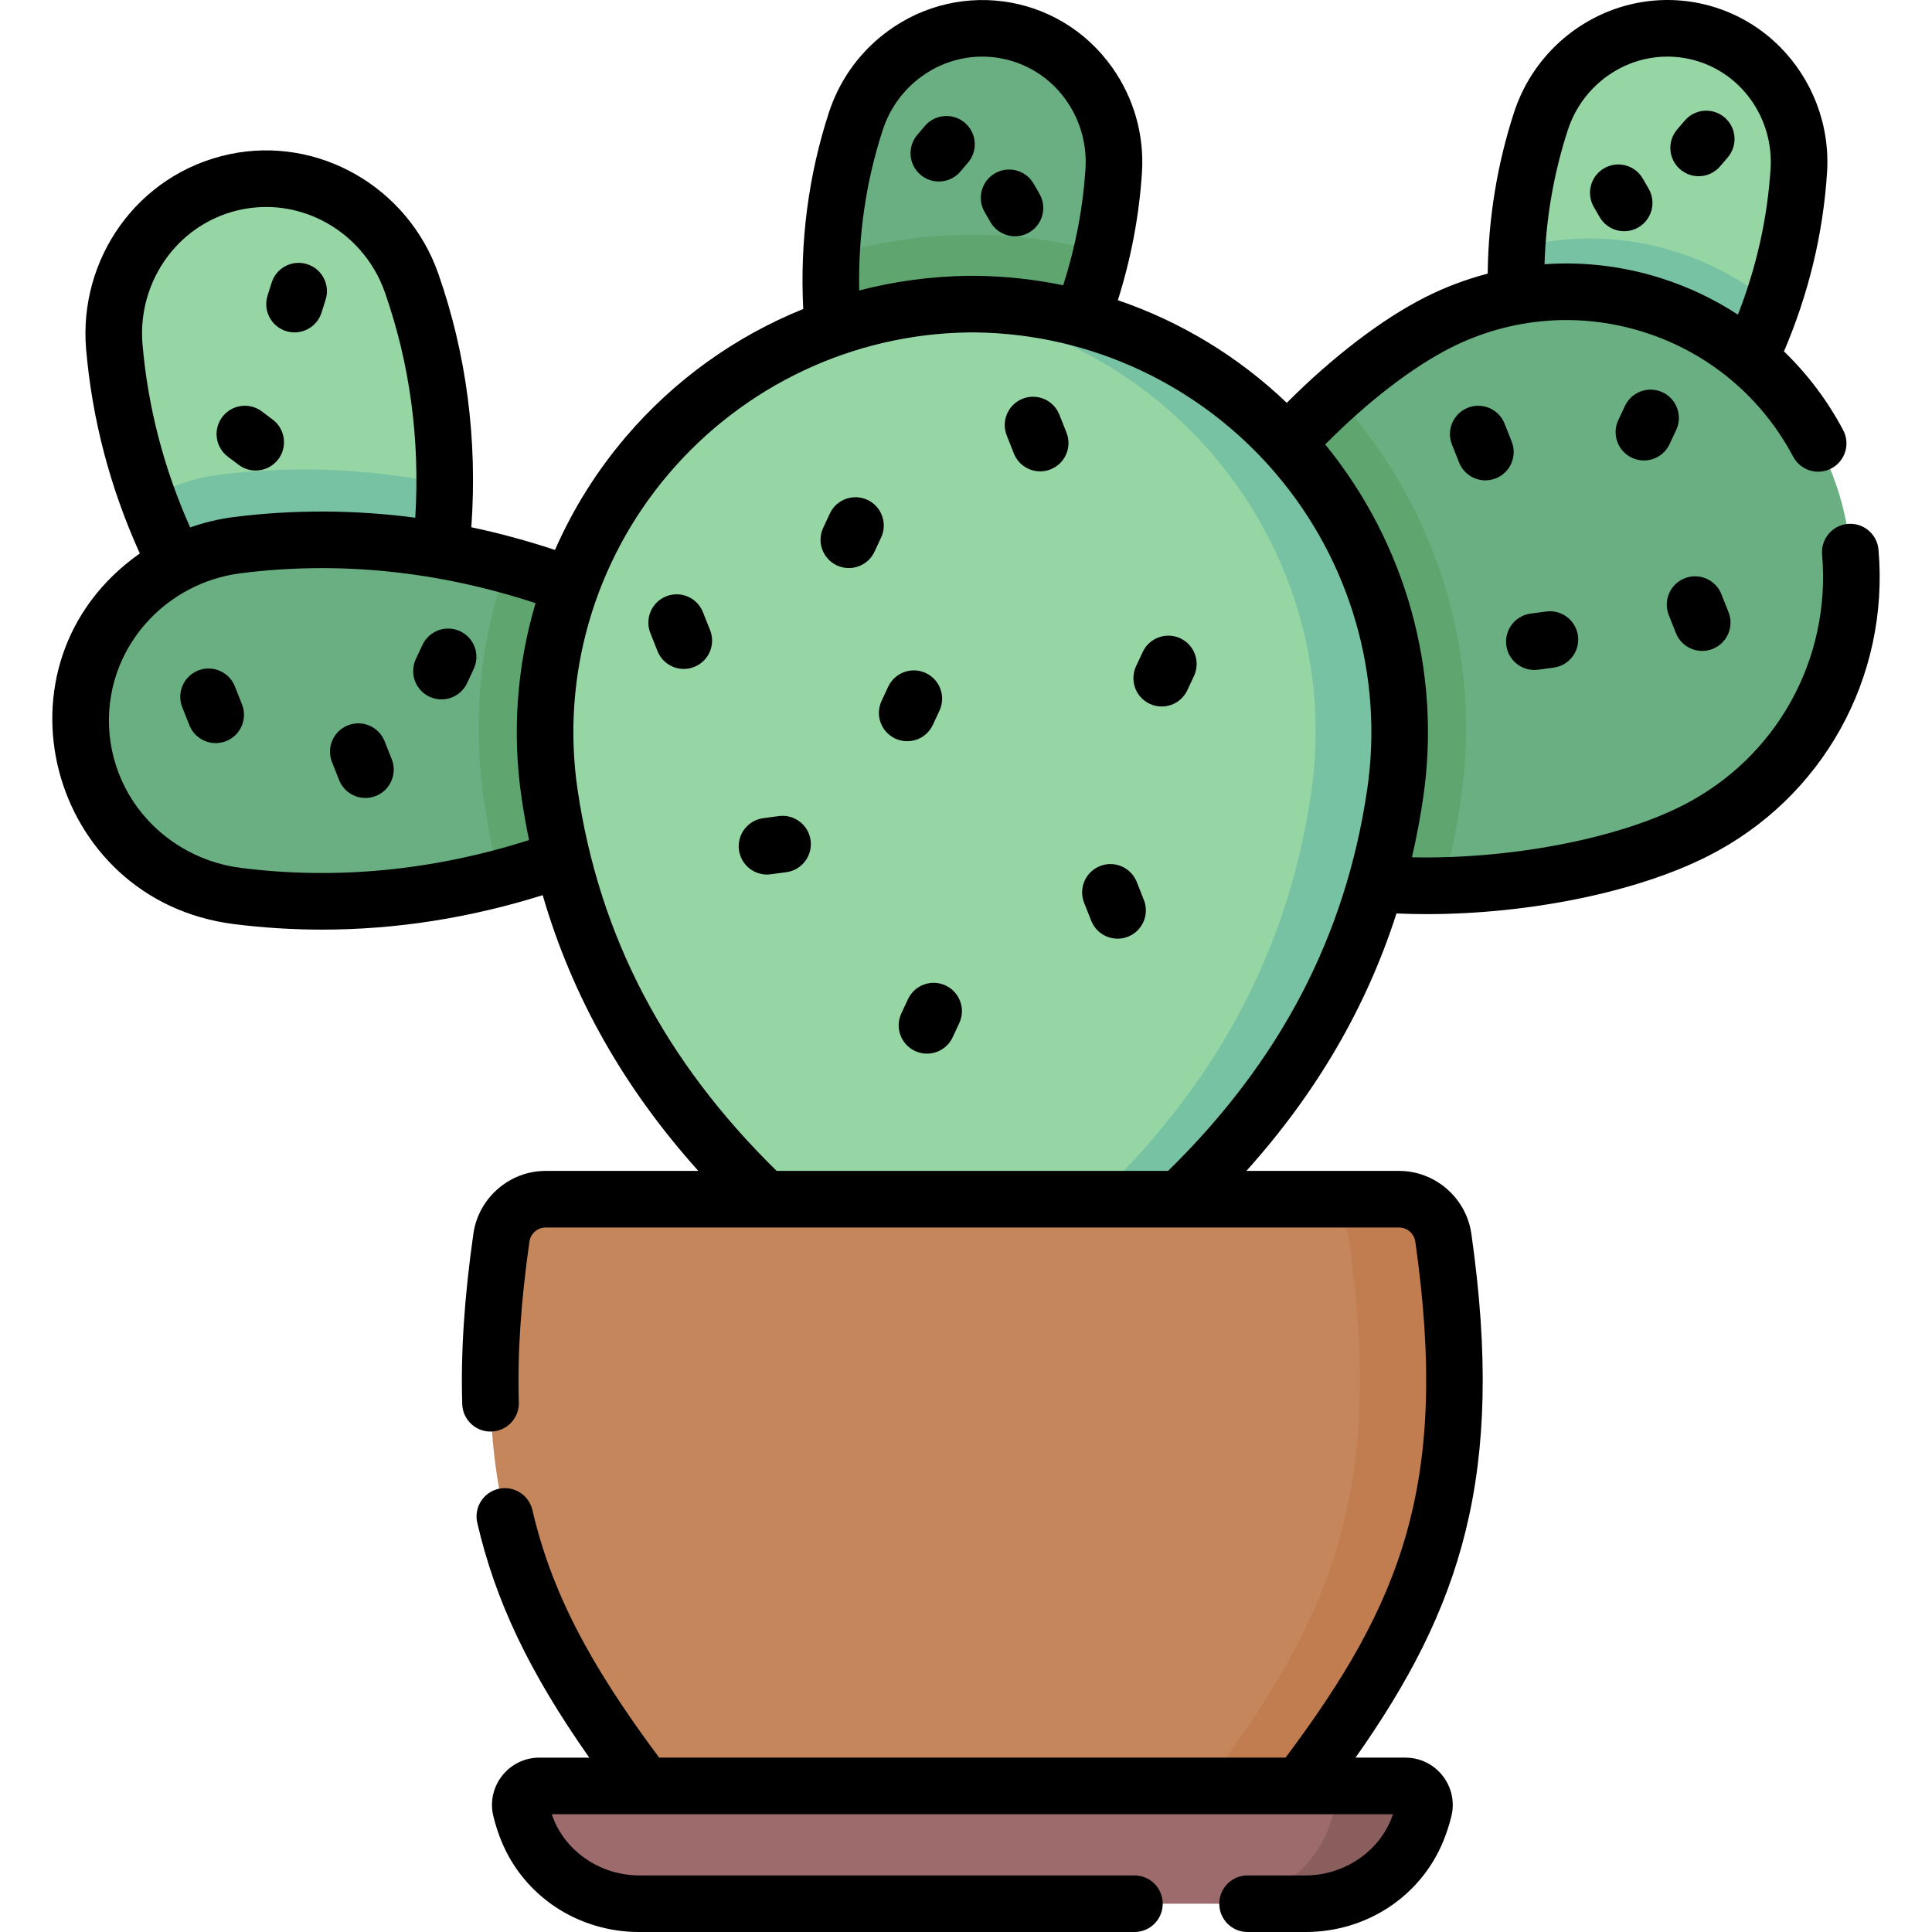 <svg id="Capa_1" enable-background="new 0 0 511.986 511.986" height="512" viewBox="0 0 511.986 511.986" width="512" xmlns="http://www.w3.org/2000/svg"><g><path d="m71.689 187.039c-24.633-29.292-38.46-60.994-41.394-95.125-1.752-20.375 11.533-39.189 31.504-43.588.226-.05.453-.098.68-.146 20.02-4.174 39.849 7.54 46.604 26.842 11.316 32.334 11.699 66.918 1.24 103.734z" fill="#95d6a4"/><path d="m58.005 125.82c-6.811.859-13.159 3.13-18.749 6.487 6.989 19.096 17.805 37.339 32.432 54.732l38.634-8.283c4.92-17.318 7.44-34.142 7.552-50.471-19.929-4.154-39.885-4.985-59.869-2.465z" fill="#78c2a4"/><path d="m409.231 121.693c-9.721-31.587-10.038-61.451-.876-89.578 5.47-16.791 22.369-27.276 39.73-24.048.197.037.393.074.59.113 17.324 3.423 29.146 19.416 28.016 37.039-1.893 29.521-13.235 57.148-33.951 82.899z" fill="#95d6a4"/><path d="m401.981 65.715c-1.101 18.015 1.308 36.673 7.25 55.978l33.508 6.426c12.218-15.187 21.149-31.033 26.83-47.53-18.551-15.382-43.773-21.221-67.588-14.874z" fill="#78c2a4"/><g><path d="m139.821 485.064c-.722-1.76-1.319-3.607-1.793-5.536-.782-3.18 1.632-6.256 4.906-6.256h229.494c3.274 0 5.688 3.076 4.906 6.256-.474 1.928-1.072 3.775-1.793 5.536-4.874 11.89-16.731 19.422-29.581 19.422h-176.557c-12.85 0-24.708-7.533-29.582-19.422z" fill="#9d6b6b"/><path d="m372.429 473.272h-23.707c3.274 0 5.688 3.076 4.906 6.256-.474 1.928-1.072 3.775-1.793 5.536-4.874 11.89-16.731 19.422-29.581 19.422h23.707c12.85 0 24.708-7.532 29.581-19.422.722-1.76 1.319-3.607 1.793-5.536.782-3.18-1.632-6.256-4.906-6.256z" fill="#8b5e5e"/></g><path d="m170.947 473.272c-34.73-45.636-47.421-79.663-38.072-145.281.832-5.842 5.809-10.198 11.71-10.198h226.193c5.901 0 10.878 4.356 11.71 10.198 9.349 65.618-3.342 99.645-38.072 145.281z" fill="#c6865c"/><path d="m382.488 327.991c-.832-5.842-5.809-10.198-11.71-10.198h-25.111c5.901 0 10.878 4.357 11.71 10.198 9.349 65.618-3.342 99.645-38.072 145.281h25.111c34.73-45.636 47.421-79.663 38.072-145.281z" fill="#c17d4f"/><path d="m180.261 213.747c-39.008 20.707-78.121 28.64-117.339 23.694-23.412-2.952-41.426-22.492-41.559-46.089-.002-.267-.002-.535 0-.802.133-23.597 18.147-43.137 41.559-46.089 39.218-4.946 78.331 2.987 117.339 23.694z" fill="#69af81"/><path d="m128.26 212.16c1.019 6.891 2.363 13.754 4.061 20.58 15.998-4.188 31.978-10.519 47.94-18.993v-45.593c-15.298-8.121-30.612-14.268-45.943-18.453-6.875 19.329-9.29 40.6-6.058 62.459z" fill="#5ea570"/><path d="m482.442 118.656c18.871 37.175 4.033 82.61-33.143 101.481s-122.234 24.147-141.105-13.028 35.592-102.724 72.767-121.595 82.61-4.034 101.481 33.142z" fill="#69af81"/><path d="m353.94 104.791c-31.159 27.986-60.318 73.609-45.745 102.317 10.613 20.907 42.159 28.387 74.349 27.574 1.934-7.466 3.445-14.977 4.56-22.522 6.025-40.766-7.575-79.483-33.164-107.369z" fill="#5ea570"/><path d="m227.677 121.693c-47.739-171.428 141.261-134.969 33.509 6.426z" fill="#69af81"/><path d="m258.881 62.189c-.8-.014-1.599-.014-2.399 0-12.591.161-24.713 2.096-36.155 5.539-.808 17.391 1.63 35.378 7.35 53.965l33.508 6.426c15.575-19.359 25.848-39.78 30.794-61.268-10.537-2.892-21.622-4.516-33.098-4.662z" fill="#5ea570"/><path d="m202.779 317.793c-35.162-33.588-51.605-70.004-57.129-107.375-10.012-67.728 42.535-128.944 110.993-129.82.692-.012 1.384-.012 2.076 0 68.458.876 121.005 62.092 110.993 129.82-5.524 37.371-21.967 73.787-57.129 107.375z" fill="#95d6a4"/><path d="m202.779 317.793c-35.162-33.588-51.605-70.004-57.129-107.375-10.012-67.728 42.535-128.944 110.993-129.82.692-.012 1.384-.012 2.076 0 68.458.876 121.005 62.092 110.993 129.82-5.524 37.371-21.967 73.787-57.129 107.375z" fill="#95d6a4"/><path d="m258.72 80.597c-.692-.012-1.384-.012-2.076 0-3.412.044-6.782.244-10.109.58 63.429 6.42 110.397 64.887 100.884 129.24-5.524 37.371-21.967 73.787-57.129 107.375h22.295c35.162-33.588 51.605-70.005 57.13-107.375 10.01-67.728-42.537-128.944-110.995-129.82z" fill="#78c2a4"/><g><path d="m75.797 87.737c.752.238 1.513.351 2.261.351 3.185 0 6.14-2.045 7.149-5.243l1.082-3.426c1.248-3.95-.942-8.163-4.893-9.41-3.954-1.253-8.163.943-9.41 4.893l-1.082 3.426c-1.247 3.949.943 8.161 4.893 9.409z"/><path d="m67.754 124.689c2.272 0 4.518-1.028 5.992-2.981 2.495-3.306 1.838-8.009-1.468-10.505l-2.868-2.165c-3.305-2.493-8.009-1.837-10.505 1.468-2.495 3.306-1.838 8.009 1.468 10.505l2.868 2.165c1.353 1.02 2.94 1.513 4.513 1.513z"/><path d="m445.278 44.899c1.413 1.206 3.144 1.796 4.865 1.796 2.119 0 4.225-.893 5.708-2.631l2.015-2.36c2.689-3.15 2.315-7.885-.835-10.573-3.152-2.69-7.885-2.315-10.573.835l-2.015 2.36c-2.689 3.15-2.315 7.884.835 10.573z"/><path d="m423.914 57.521c1.39 2.406 3.91 3.751 6.502 3.751 1.272 0 2.562-.324 3.743-1.006 3.587-2.071 4.816-6.658 2.745-10.245l-1.552-2.688c-2.072-3.588-6.659-4.815-10.245-2.745-3.587 2.071-4.816 6.658-2.745 10.245z"/><path d="m255.684 32.536c-3.152-2.69-7.885-2.315-10.573.835l-2.015 2.36c-2.689 3.15-2.315 7.885.835 10.573 1.413 1.206 3.144 1.796 4.865 1.796 2.119 0 4.225-.893 5.708-2.631l2.015-2.36c2.69-3.15 2.316-7.884-.835-10.573z"/><path d="m262.475 58.864c1.39 2.406 3.91 3.751 6.502 3.751 1.272 0 2.562-.324 3.743-1.006 3.587-2.071 4.816-6.658 2.745-10.245l-1.552-2.688c-2.072-3.588-6.659-4.815-10.245-2.745-3.587 2.071-4.816 6.658-2.745 10.245z"/><path d="m497.809 145.664c-.357-4.127-4.005-7.179-8.117-6.828-4.127.356-7.184 3.99-6.828 8.117 2.396 27.78-12.11 53.881-36.96 66.495-17.68 8.976-46.082 14.291-71.735 13.74 1.187-5.128 2.175-10.351 2.962-15.675 4.945-33.446-4.505-67.454-25.947-93.737 11.121-11.233 22.973-20.4 33.171-25.577 15.909-8.073 34.186-9.623 51.346-4.167 17.375 5.525 31.285 17.48 39.487 32.975 1.937 3.659 6.476 5.057 10.138 3.12 3.661-1.938 5.058-6.477 3.12-10.138-4.158-7.854-9.469-14.859-15.689-20.874 6.534-15.259 10.376-31.181 11.417-47.416.818-12.761-4.018-24.752-12.444-33.245-11.942-12.036-29.784-15.694-45.424-9.455-11.524 4.596-20.975 14.184-25.082 26.795-4.47 13.725-6.811 28.065-6.98 42.715-5.707 1.494-11.297 3.587-16.677 6.317-11.416 5.795-24.459 15.791-36.567 27.929-12.851-12.294-28.152-21.539-44.765-27.2 3.492-11.039 5.653-22.39 6.388-33.854.654-10.204-2.306-19.914-7.827-27.738-14.336-20.318-42.431-23.864-61.466-8.204-6.18 5.084-11.021 11.936-13.659 20.034-5.438 16.693-7.715 34.19-6.81 52.09-17.963 7.251-34.153 18.79-47.027 33.901-7.769 9.119-14.056 19.223-18.757 29.951-7.37-2.438-14.764-4.448-22.171-6.01 1.645-23.277-1.278-45.846-8.744-67.178-8.036-22.964-31.774-36.596-55.227-31.705-24.704 5.201-40.153 27.994-38.113 51.716 1.6 18.628 6.389 36.797 14.231 54.11-41.159 28.962-24.251 92.013 24.93 98.217 7.771.979 15.566 1.469 23.374 1.469 19.498-.001 39.064-3.057 58.461-9.131 7.804 26.845 21.443 51 41.245 73.072h-40.479c-9.558 0-17.784 7.154-19.135 16.641-2.409 16.905-3.374 31.681-2.952 45.169.127 4.061 3.458 7.266 7.492 7.266.079 0 .158-.001.238-.004 4.141-.129 7.392-3.591 7.262-7.73-.395-12.615.524-26.545 2.81-42.585.306-2.142 2.147-3.756 4.285-3.756h226.193c2.138 0 3.98 1.615 4.286 3.756 9.126 64.054-3.731 95.795-34.382 136.724h-165.997c-18.868-25.242-28.671-44.443-33.596-65.616-.938-4.034-4.973-6.543-9.004-5.605-4.034.938-6.544 4.969-5.605 9.004 4.811 20.688 13.661 39.41 29.678 62.218h-13.223c-3.881 0-7.48 1.753-9.877 4.809-2.396 3.056-3.238 6.969-2.312 10.739.562 2.282 1.281 4.499 2.138 6.589 5.994 14.626 20.33 24.077 36.521 24.077h131.222c4.143 0 7.5-3.357 7.5-7.5s-3.357-7.5-7.5-7.5h-131.223c-9.923 0-19.021-5.934-22.642-14.767-.193-.472-.377-.954-.55-1.447h222.94c-.173.492-.356.976-.55 1.447-3.621 8.832-12.72 14.767-22.642 14.767h-15.349c-4.143 0-7.5 3.357-7.5 7.5s3.357 7.5 7.5 7.5h15.349c16.189 0 30.524-9.451 36.521-24.077.857-2.093 1.577-4.311 2.137-6.589.927-3.768.084-7.682-2.312-10.737-2.396-3.058-5.996-4.811-9.878-4.811h-13.203c27.853-39.533 39.811-74.806 30.688-138.84-1.353-9.486-9.579-16.64-19.136-16.64h-40.476c18.604-20.736 31.773-43.31 39.769-68.227 2.624.114 5.272.176 7.939.176 27.035 0 55.678-5.768 74.687-15.418 30.33-15.401 48.039-47.258 45.114-81.164zm-82.324-111.225c2.263-6.945 6.989-12.489 12.905-15.852 12.122-6.892 27.441-3.631 35.652 7.923 3.639 5.12 5.596 11.509 5.165 18.231-.845 13.171-3.752 26.129-8.656 38.637-6.229-4.064-13.032-7.328-20.303-9.639-10.147-3.226-20.618-4.441-30.946-3.716.385-12.204 2.456-24.14 6.183-35.584zm-181.553 0c1.916-5.881 5.598-10.758 10.272-14.157 12.993-9.448 31.053-5.865 39.42 7.959 2.903 4.796 4.411 10.517 4.028 16.501-.67 10.448-2.664 20.797-5.898 30.86-7.496-1.552-15.176-2.405-22.95-2.504-.101 0-2.403 0-2.257 0-9.829.126-19.51 1.449-28.856 3.88-.291-14.617 1.795-28.888 6.241-42.539zm-196.165 56.833c-.799-9.286 2.226-18.125 7.816-24.767 9.709-11.535 26.066-15.065 39.813-8.058 7.511 3.828 13.618 10.509 16.608 19.054 6.629 18.938 9.318 38.985 8.042 59.693-16.041-2.111-32.103-2.187-48.063-.175-4.023.507-7.897 1.45-11.588 2.758-6.951-15.549-11.195-31.833-12.628-48.505zm26.093 138.728c-5.875-.741-11.329-2.72-16.099-5.647-21.08-12.933-25.124-41.03-9.109-59.154 6.276-7.102 15.122-12.026 25.208-13.297 25.887-3.267 52.115-.586 78.066 7.932-4.926 16.594-6.277 34.213-3.695 51.681.555 3.754 1.215 7.455 1.969 11.111-25.383 8.075-51.032 10.568-76.34 7.374zm141.954 80.292c-29.755-29.175-47.019-62.234-52.745-100.972-4.437-30.016 4.377-60.563 24.183-83.811 19.923-23.386 48.895-37.022 79.477-37.414.101 0 2.018 0 1.896 0 30.593.392 59.565 14.028 79.488 37.414 19.805 23.247 28.618 53.795 24.182 83.811-5.726 38.736-22.988 71.796-52.744 100.972z"/><path d="m280.732 109.877c-1.525-3.852-5.887-5.736-9.734-4.213-3.852 1.525-5.737 5.884-4.213 9.734l1.89 4.772c1.167 2.945 3.989 4.741 6.976 4.741.919 0 1.854-.17 2.759-.528 3.852-1.525 5.737-5.884 4.213-9.734z"/><path d="m444.118 167.755c1.167 2.945 3.989 4.741 6.976 4.741.919 0 1.854-.17 2.759-.528 3.852-1.525 5.737-5.884 4.213-9.734l-1.89-4.772c-1.526-3.852-5.887-5.736-9.734-4.213-3.852 1.525-5.737 5.884-4.213 9.734z"/><path d="m400.606 117.035-1.89-4.772c-1.526-3.852-5.887-5.735-9.734-4.213-3.852 1.525-5.737 5.884-4.213 9.734l1.89 4.772c1.167 2.945 3.989 4.741 6.976 4.741.919 0 1.854-.17 2.759-.528 3.851-1.525 5.736-5.883 4.212-9.734z"/><path d="m101.924 196.429c-1.524-3.853-5.883-5.739-9.733-4.214-3.852 1.524-5.738 5.882-4.214 9.733l1.889 4.772c1.166 2.946 3.989 4.742 6.976 4.742.918 0 1.853-.17 2.758-.528 3.852-1.524 5.738-5.882 4.214-9.733z"/><path d="m301.24 233.719c-1.525-3.851-5.882-5.738-9.734-4.211-3.851 1.524-5.736 5.883-4.211 9.734l1.89 4.771c1.528 3.859 5.893 5.734 9.734 4.211 3.851-1.524 5.736-5.883 4.211-9.734z"/><path d="m186.289 162.233c-1.524-3.851-5.884-5.737-9.734-4.211-3.851 1.524-5.736 5.883-4.211 9.734l1.89 4.771c1.166 2.944 3.988 4.74 6.975 4.74.919 0 1.854-.17 2.76-.529 3.851-1.524 5.736-5.883 4.211-9.734z"/><path d="m62.242 181.892c-1.526-3.852-5.888-5.735-9.734-4.213-3.852 1.525-5.737 5.884-4.213 9.734l1.89 4.772c1.167 2.945 3.989 4.741 6.976 4.741.919 0 1.854-.17 2.759-.528 3.852-1.525 5.737-5.884 4.213-9.734z"/><path d="m229.877 132.471c-3.754-1.754-8.217-.13-9.968 3.624l-1.759 3.769c-1.752 3.754-.13 8.217 3.624 9.968 1.026.479 2.104.706 3.167.706 2.823 0 5.528-1.603 6.801-4.33l1.759-3.769c1.752-3.754.129-8.217-3.624-9.968z"/><path d="m121.925 167.274c-3.754-1.753-8.216-.13-9.968 3.624l-1.759 3.769c-1.752 3.754-.13 8.217 3.624 9.968 1.026.479 2.104.706 3.167.706 2.823 0 5.528-1.603 6.801-4.33l1.759-3.769c1.752-3.754.13-8.217-3.624-9.968z"/><path d="m247.207 192.093 1.758-3.769c1.751-3.753.127-8.216-3.627-9.967-3.752-1.751-8.216-.126-9.967 3.627l-1.758 3.769c-1.751 3.753-.127 8.216 3.627 9.967 3.741 1.746 8.21.14 9.967-3.627z"/><path d="m206.38 216.266-4.121.555c-4.105.552-6.985 4.328-6.433 8.433.507 3.767 3.726 6.501 7.423 6.501.846 0 1.08-.097 5.131-.623 4.105-.552 6.985-4.328 6.433-8.433-.553-4.107-4.336-6.989-8.433-6.433z"/><path d="m406.599 177.544c.333 0 .671-.022 1.01-.068l4.121-.555c4.105-.552 6.985-4.328 6.433-8.433-.553-4.106-4.334-6.992-8.433-6.433l-4.121.555c-4.105.552-6.985 4.328-6.433 8.433.507 3.767 3.726 6.501 7.423 6.501z"/><path d="m314.655 182.893 1.758-3.77c1.751-3.754.127-8.217-3.627-9.967-3.752-1.751-8.216-.127-9.967 3.627l-1.758 3.77c-1.751 3.754-.127 8.217 3.627 9.967 1.025.479 2.104.705 3.165.705 2.824 0 5.529-1.604 6.802-4.332z"/><path d="m440.574 103.957c-3.752-1.751-8.216-.127-9.967 3.627l-1.758 3.769c-1.751 3.753-.127 8.216 3.627 9.967 1.025.479 2.104.705 3.165.705 2.824 0 5.529-1.604 6.802-4.332l1.758-3.769c1.751-3.753.127-8.216-3.627-9.967z"/><path d="m250.586 261.155c-3.754-1.754-8.216-.13-9.968 3.624l-1.759 3.769c-1.752 3.754-.13 8.217 3.624 9.968 3.743 1.749 8.213.138 9.968-3.624l1.759-3.769c1.752-3.754.129-8.217-3.624-9.968z"/></g></g></svg>